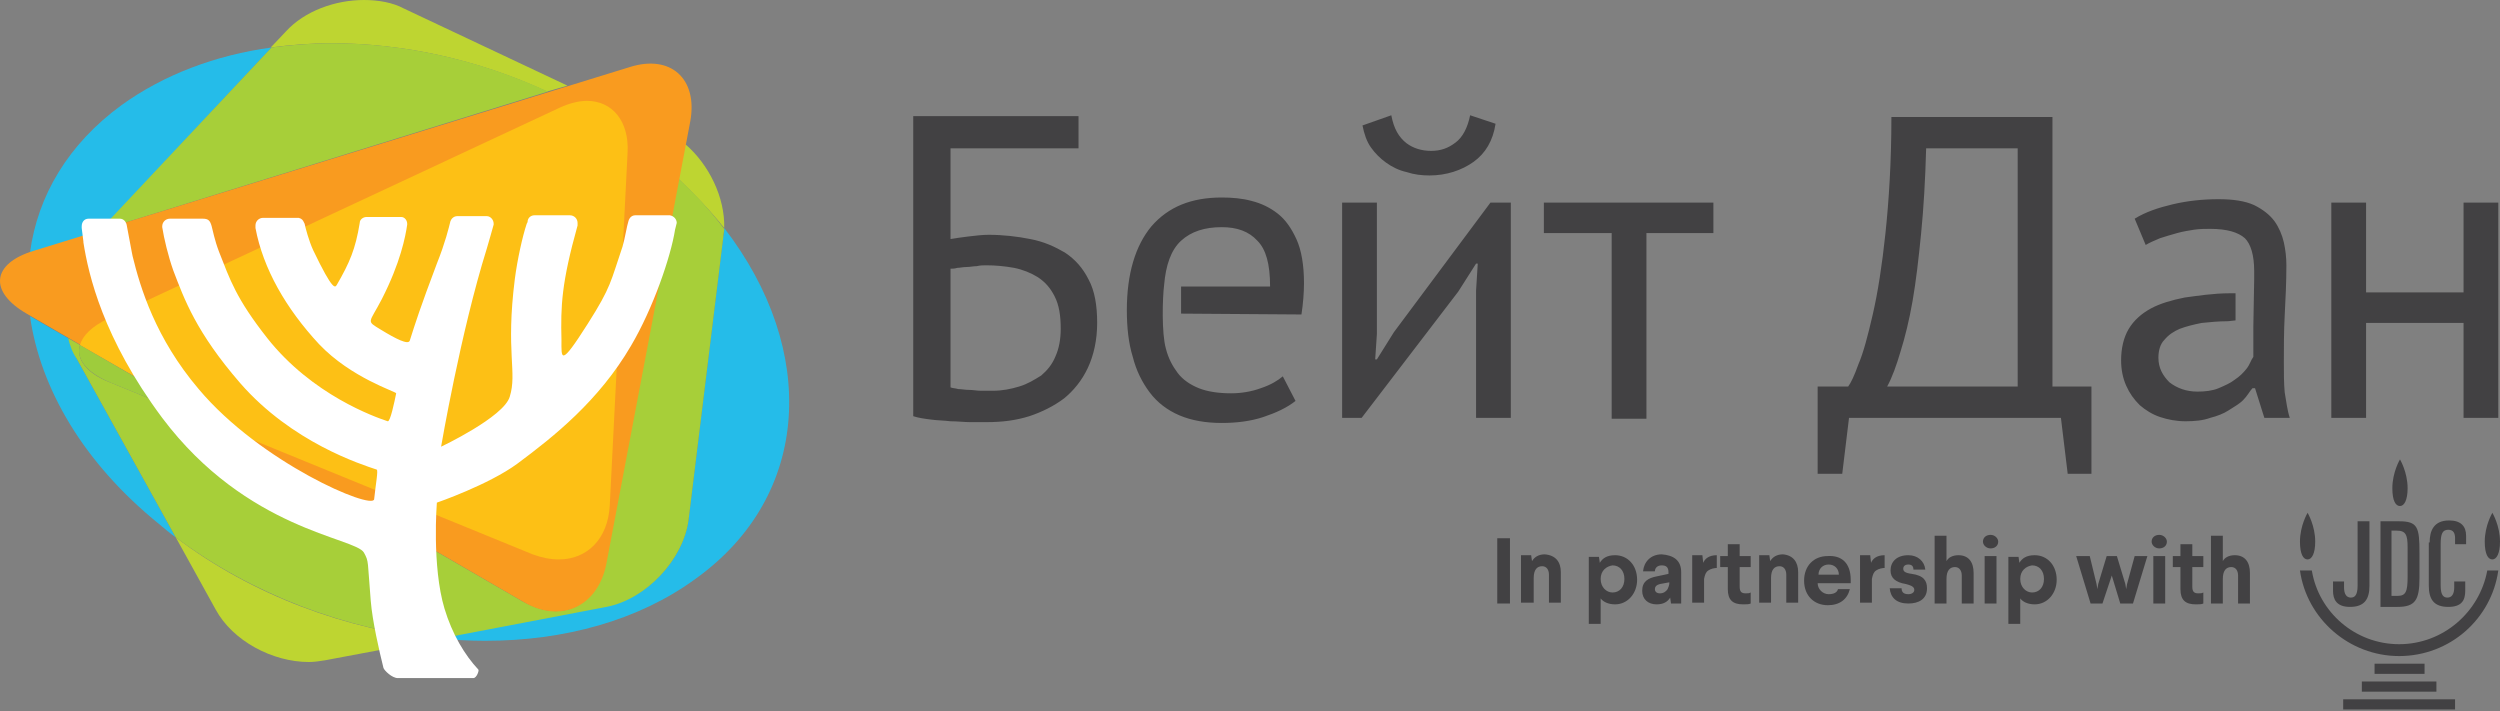 <svg width="246" height="70" viewBox="0 0 246 70" fill="none" xmlns="http://www.w3.org/2000/svg">
<rect x="0" y="0" width="246" height="70" fill="#808080" stroke="none"/>
<path d="M90.029 11.427H106.126V14.596H93.532V23.521C94.032 23.437 94.616 23.354 95.284 23.27C95.951 23.187 96.701 23.104 97.285 23.104C98.703 23.104 100.121 23.27 101.372 23.521C102.707 23.771 103.791 24.271 104.792 24.855C105.793 25.523 106.544 26.357 107.127 27.524C107.711 28.608 107.961 30.026 107.961 31.778C107.961 33.446 107.628 34.947 107.044 36.199C106.46 37.45 105.626 38.45 104.709 39.201C103.708 39.952 102.54 40.536 101.289 40.953C99.954 41.37 98.62 41.537 97.118 41.537C96.618 41.537 96.118 41.537 95.45 41.537C94.867 41.537 94.199 41.453 93.532 41.453C92.865 41.37 92.198 41.37 91.614 41.286C90.946 41.203 90.363 41.12 89.862 40.953V11.427H90.029ZM97.702 38.45C98.62 38.45 99.454 38.284 100.288 38.033C101.122 37.783 101.789 37.366 102.457 36.949C103.04 36.449 103.541 35.865 103.874 35.031C104.208 34.28 104.375 33.363 104.375 32.362C104.375 31.027 104.208 30.026 103.791 29.192C103.374 28.358 102.874 27.774 102.123 27.274C101.456 26.857 100.622 26.523 99.787 26.357C98.87 26.19 97.953 26.106 97.035 26.106C96.785 26.106 96.451 26.106 96.118 26.19C95.784 26.19 95.45 26.273 95.117 26.273C94.783 26.273 94.45 26.357 94.199 26.357C93.949 26.44 93.699 26.44 93.532 26.44V38.117C93.699 38.2 94.032 38.2 94.283 38.284C94.616 38.284 94.95 38.367 95.367 38.367C95.784 38.367 96.118 38.45 96.535 38.45H97.702ZM145.244 28.608L145.411 25.939H145.244L143.493 28.692L133.984 41.12H132.066V19.934H135.486V32.862L135.319 35.364H135.486L137.154 32.696L146.662 19.934H148.664V41.12H145.244V28.608ZM136.904 11.343C137.154 12.678 137.654 13.512 138.405 14.096C139.072 14.596 139.906 14.846 140.824 14.846C141.741 14.846 142.492 14.596 143.243 14.012C143.91 13.512 144.41 12.594 144.661 11.343L147.163 12.177C146.912 13.845 146.162 15.097 144.994 15.931C143.826 16.765 142.325 17.265 140.657 17.265C139.906 17.265 139.156 17.182 138.405 16.931C137.654 16.765 136.987 16.431 136.403 16.014C135.819 15.597 135.319 15.097 134.902 14.513C134.485 13.929 134.235 13.178 134.068 12.344L136.904 11.343ZM168.682 22.937H162.009V41.203H158.589V22.937H151.917V19.934H168.598V22.937H168.682ZM205.881 46.624H203.462L202.795 41.12H181.943L181.276 46.624H178.857V38.033H181.86C182.11 37.7 182.444 37.033 182.861 35.865C183.361 34.697 183.778 33.112 184.279 30.944C184.779 28.775 185.196 26.106 185.53 22.937C185.864 19.767 186.114 15.931 186.114 11.51H201.961V38.033H205.798V46.624H205.881ZM198.541 37.95V14.596H189.533C189.45 17.682 189.283 20.518 189.033 23.02C188.783 25.522 188.533 27.691 188.199 29.609C187.865 31.528 187.448 33.196 187.031 34.53C186.614 35.948 186.197 37.116 185.697 38.033H198.541V37.95ZM242.413 31.778H232.822V41.12H229.402V19.934H232.822V28.775H242.413V19.934H245.833V41.12H242.413V31.778ZM224.815 38.617C224.731 37.7 224.731 36.699 224.731 35.615C224.731 34.197 224.731 32.612 224.815 31.027C224.898 29.443 224.981 27.774 224.981 26.106C224.981 25.356 224.898 24.605 224.731 23.854C224.564 23.104 224.231 22.353 223.814 21.769C223.313 21.102 222.646 20.601 221.812 20.184C220.894 19.767 219.727 19.601 218.309 19.601C216.724 19.601 215.223 19.767 213.805 20.101C212.387 20.435 211.136 20.852 210.052 21.519L211.136 24.105C211.553 23.854 211.97 23.688 212.554 23.437C213.054 23.27 213.638 23.104 214.222 22.937C214.806 22.77 215.39 22.687 215.89 22.603C216.474 22.52 216.974 22.52 217.475 22.52C219.143 22.52 220.227 22.853 220.894 23.437C221.478 24.021 221.812 25.105 221.812 26.69C221.812 26.94 221.812 27.191 221.812 27.441L221.729 32.112V35.114C221.478 35.448 221.395 35.865 221.061 36.282C220.728 36.699 220.394 37.033 219.894 37.366C219.477 37.7 218.893 37.95 218.309 38.2C217.725 38.45 216.974 38.534 216.224 38.534C215.139 38.534 214.222 38.2 213.471 37.617C212.804 36.949 212.387 36.199 212.387 35.198C212.387 34.53 212.554 33.863 212.971 33.446C213.388 32.946 213.888 32.612 214.472 32.362C215.139 32.112 215.807 31.945 216.641 31.778C217.475 31.695 218.309 31.611 219.143 31.611C219.393 31.611 219.81 31.528 219.977 31.528V28.859H219.393C217.808 28.859 216.224 29.109 214.973 29.276C213.721 29.526 212.554 29.86 211.636 30.36C210.719 30.86 209.968 31.528 209.468 32.362C208.967 33.196 208.717 34.28 208.717 35.448C208.717 36.365 208.884 37.199 209.217 37.95C209.551 38.701 209.968 39.285 210.552 39.868C211.136 40.369 211.803 40.786 212.554 41.036C213.304 41.286 214.139 41.453 215.056 41.453C215.973 41.453 216.808 41.37 217.475 41.12C218.142 40.953 218.809 40.703 219.31 40.369C219.81 40.035 220.311 39.785 220.728 39.368C221.145 38.951 221.395 38.45 221.645 38.2H221.895L222.813 41.12H225.315C225.065 40.369 224.981 39.535 224.815 38.617ZM128.063 30.944C128.229 29.86 128.313 28.775 128.313 27.858C128.313 26.106 128.063 24.605 127.562 23.521C127.062 22.436 126.478 21.602 125.727 21.018C124.976 20.435 124.142 20.018 123.142 19.767C122.224 19.517 121.223 19.434 120.222 19.434C117.22 19.434 114.968 20.351 113.299 22.27C111.715 24.188 110.881 26.94 110.881 30.527C110.881 32.195 111.047 33.78 111.465 35.114C111.798 36.449 112.382 37.617 113.133 38.617C113.883 39.618 114.884 40.369 116.052 40.869C117.22 41.37 118.638 41.62 120.222 41.62C121.64 41.62 123.058 41.453 124.309 41.036C125.56 40.619 126.645 40.119 127.479 39.451L126.228 37.033C125.727 37.45 125.06 37.867 124.059 38.2C123.142 38.534 122.141 38.701 121.14 38.701C119.889 38.701 118.804 38.534 117.97 38.2C117.136 37.867 116.386 37.366 115.885 36.699C115.385 36.032 114.968 35.281 114.717 34.28C114.3 32.779 114.384 29.359 114.551 28.025C114.717 26.106 115.218 24.605 116.219 23.688C117.22 22.77 118.554 22.353 120.222 22.353C121.724 22.353 122.891 22.77 123.725 23.688C124.559 24.522 124.976 25.939 124.976 28.192H116.219V30.86L128.063 30.944Z" fill="#424143"/>
<path d="M2.952 31.111C3.953 38.2 8.207 45.54 15.63 51.546C16.214 52.046 16.714 52.463 17.298 52.88L7.539 35.281C7.206 34.697 6.956 33.947 6.705 33.279L2.952 31.111ZM71.262 22.437C71.262 22.687 71.262 22.937 71.179 23.187L67.759 51.045C67.259 55.049 63.672 58.885 59.669 59.636L43.071 62.806C44.656 62.972 46.157 63.056 47.742 63.056C55.498 63.056 62.838 61.054 68.427 56.967C79.853 48.793 80.521 34.447 71.262 22.437ZM26.723 4.671C21.218 5.422 16.13 7.34 11.96 10.343C6.705 14.179 3.703 19.267 2.952 24.855L3.286 24.772L9.791 22.77L26.723 4.671Z" fill="#25BCE9"/>
<path d="M17.298 52.88L21.218 59.97C22.886 63.056 26.806 65.141 30.393 65.141C30.893 65.141 31.477 65.057 31.978 64.974L43.071 62.889C34.146 61.971 24.888 58.635 17.298 52.88ZM67.426 14.179L66.758 17.599C68.427 19.184 69.928 20.768 71.262 22.436C71.346 19.434 69.761 16.181 67.426 14.179ZM35.814 0C32.978 0 29.976 1.084 28.141 3.086L26.64 4.671C28.558 4.421 30.56 4.254 32.562 4.254C39.651 4.254 46.991 5.838 53.83 9.008L55.832 8.424L39.734 0.834C38.65 0.25 37.232 0 35.814 0Z" fill="#BED531"/>
<path d="M66.758 17.599L59.586 55.466C59.002 58.385 57.083 60.137 54.664 60.137C53.664 60.137 52.579 59.803 51.495 59.219L22.219 42.288L10.792 37.617C8.457 36.699 7.456 35.281 7.873 33.947L6.705 33.279C6.872 33.947 7.122 34.697 7.54 35.281L17.298 52.88C24.888 58.552 34.146 61.971 43.071 62.889L59.669 59.719C63.589 58.969 67.259 55.049 67.759 51.129L71.179 23.271C71.179 23.02 71.262 22.77 71.262 22.52C69.928 20.768 68.427 19.1 66.758 17.599ZM32.645 4.254C30.643 4.254 28.642 4.421 26.723 4.671L9.791 22.687L53.914 9.008C47.074 5.839 39.651 4.254 32.645 4.254Z" fill="#A7CF39"/>
<path d="M3.286 24.688C-0.801 25.939 -1.135 28.692 2.618 30.86L51.495 59.219C55.165 61.388 58.835 59.719 59.669 55.466L67.926 11.927C68.677 7.757 66.008 5.338 62.004 6.589L3.286 24.688Z" fill="#F99B1F"/>
<path d="M7.873 33.947C7.456 35.281 8.457 36.616 10.792 37.616L22.219 42.287L7.873 33.947Z" fill="#9ECC3C"/>
<path d="M57.75 9.925C56.916 9.925 55.999 10.175 55.081 10.593L10.626 31.361C9.041 32.111 8.123 33.029 7.873 33.947L22.219 42.204L52.412 54.548C53.33 54.882 54.164 55.048 54.998 55.048C57.75 55.048 59.836 53.047 60.002 49.71L61.754 15.013C61.921 11.927 60.253 9.925 57.75 9.925Z" fill="#FDC015"/>
<path d="M66.591 21.936C66.591 21.602 66.341 21.269 65.924 21.185C65.924 21.185 64.006 21.185 62.505 21.185C62.171 21.185 61.921 21.436 61.837 21.769C61.67 22.27 61.504 23.437 61.254 24.271C60.086 27.691 60.169 28.192 57.834 31.861C55.081 36.199 55.248 35.281 55.248 33.446C55.165 30.11 55.248 27.858 56.833 22.186V21.936C56.833 21.519 56.499 21.185 56.082 21.185H52.746H52.663H52.579C52.245 21.185 51.912 21.436 51.912 21.853L51.828 22.019C51.411 23.27 50.911 25.523 50.661 27.441C49.743 34.697 50.911 36.616 50.16 39.034C49.577 41.036 43.404 43.955 43.404 43.955C43.404 43.955 45.323 32.696 47.908 24.438C48.075 23.854 48.492 22.436 48.576 22.103V22.019C48.576 21.602 48.242 21.269 47.908 21.269C46.907 21.269 45.74 21.269 45.073 21.269H44.989C44.656 21.269 44.405 21.519 44.322 21.769C44.155 22.436 43.821 23.854 42.987 25.939C41.319 30.36 40.902 31.695 40.318 33.529C40.151 33.947 38.984 33.363 37.483 32.445C35.981 31.528 36.315 31.861 37.566 29.443C39.401 25.856 39.901 23.27 40.068 22.103V22.019C40.068 21.686 39.818 21.352 39.484 21.352H36.148H36.065C35.731 21.352 35.397 21.602 35.397 21.936C34.98 24.522 34.397 25.856 33.145 28.025C32.978 28.275 32.812 28.775 30.81 24.605C30.393 23.688 30.059 22.436 29.976 22.019L29.892 21.853C29.809 21.686 29.726 21.519 29.392 21.436H29.225H25.889C25.472 21.436 25.138 21.769 25.138 22.186V22.436C25.889 26.44 28.141 30.36 31.394 33.863C34.563 37.199 38.984 38.534 38.984 38.701C38.817 39.535 38.4 41.537 38.15 41.453C36.899 41.036 30.727 38.868 26.306 33.279C23.22 29.359 22.636 27.524 21.552 24.772C20.634 22.353 21.051 21.519 19.967 21.519H16.714C16.297 21.519 15.963 21.853 15.963 22.27V22.353C16.13 23.437 16.547 25.189 17.048 26.607C18.132 29.443 19.3 32.696 23.637 37.7C28.725 43.538 35.564 45.707 37.066 46.207C37.232 46.291 36.982 47.542 36.815 49.127C36.648 50.211 25.639 45.54 19.55 38.284C15.296 33.279 13.795 28.275 13.044 25.189L12.961 24.772L12.46 22.103C12.377 21.769 12.127 21.519 11.793 21.519H10.375C9.708 21.519 9.208 21.519 8.791 21.519H8.707C8.29 21.519 8.04 21.853 8.04 22.27V22.353V22.436L8.207 23.771V23.854C8.707 27.024 10.125 33.279 15.963 41.12C24.304 52.213 34.98 52.88 35.814 54.381C36.315 55.299 36.148 55.132 36.482 59.136C36.648 61.137 37.316 64.056 37.733 65.725C37.816 65.975 38.567 66.725 39.151 66.725H46.574C46.907 66.725 47.158 65.975 47.074 65.891C45.74 64.474 44.489 62.388 43.738 59.886C42.487 55.716 42.987 49.46 42.987 49.46C42.987 49.46 48.075 47.709 50.911 45.623C54.498 42.955 58.918 39.451 62.088 34.03C64.256 30.36 66.008 25.272 66.425 22.603L66.591 21.936Z" fill="white"/>
<path d="M238.577 65.308H233.656V66.308H238.577V65.308Z" fill="#424143"/>
<path d="M239.744 67.059H232.405V68.06H239.744V67.059Z" fill="#424143"/>
<path d="M241.579 68.811H230.57V69.811H241.579V68.811Z" fill="#424143"/>
<path d="M236.075 63.389C231.737 63.389 228.151 60.22 227.484 56.133H226.316C226.983 60.887 231.154 64.557 236.075 64.557C241.079 64.557 245.166 60.887 245.833 56.133H244.749C243.998 60.22 240.412 63.389 236.075 63.389Z" fill="#424143"/>
<path d="M236.909 48.042C236.909 49.21 236.575 49.794 236.158 49.794C235.741 49.794 235.407 49.294 235.407 48.042C235.407 46.458 236.158 45.206 236.158 45.206C236.158 45.206 236.909 46.458 236.909 48.042Z" fill="#424143"/>
<path d="M227.817 53.297C227.817 54.465 227.484 55.049 227.067 55.049C226.65 55.049 226.316 54.548 226.316 53.297C226.316 51.712 227.067 50.461 227.067 50.461C227.067 50.461 227.817 51.712 227.817 53.297Z" fill="#424143"/>
<path d="M246 53.297C246 54.465 245.666 55.049 245.249 55.049C244.832 55.049 244.499 54.548 244.499 53.297C244.499 51.712 245.249 50.461 245.249 50.461C245.249 50.461 246 51.712 246 53.297Z" fill="#424143"/>
<path d="M235.324 58.635H235.908C236.742 58.635 236.909 58.218 236.909 56.717V53.881C236.909 52.63 236.742 52.213 235.824 52.213H235.324V58.635ZM234.24 51.295H236.075C237.91 51.295 238.076 51.879 238.076 54.381V56.883C238.076 59.052 237.659 59.719 235.908 59.719H234.24V51.295Z" fill="#424143"/>
<path d="M239.077 53.38C239.077 52.213 239.494 51.212 240.996 51.212C242.163 51.212 242.664 51.796 242.664 52.713V53.547H241.579V52.964C241.579 52.463 241.413 52.129 240.912 52.129C240.328 52.129 240.161 52.546 240.161 53.547V57.634C240.161 58.635 240.495 58.802 240.829 58.802C241.246 58.802 241.496 58.468 241.496 57.801V57.217H242.58V58.135C242.58 59.052 242.247 59.719 240.912 59.719C239.494 59.719 238.994 58.969 238.994 57.634V53.38H239.077Z" fill="#424143"/>
<path d="M233.155 51.295H231.988V57.634C231.988 58.635 231.654 58.802 231.32 58.802C230.903 58.802 230.653 58.468 230.653 57.801V57.217H229.569V58.135C229.569 58.969 229.902 59.719 231.237 59.719C232.655 59.719 233.155 58.969 233.155 57.634V56.717V51.295Z" fill="#424143"/>
<path d="M148.581 52.963H147.33V59.386H148.581V52.963Z" fill="#424143"/>
<path d="M153.585 56.3V59.302H152.417V56.55C152.417 56.049 152.167 55.716 151.75 55.716C151.25 55.716 150.916 56.049 150.916 56.883V59.302H149.665V54.632H150.666L150.749 55.215C150.999 54.798 151.416 54.548 152 54.548C153.085 54.632 153.585 55.299 153.585 56.3Z" fill="#424143"/>
<path d="M161.092 57.05C161.092 58.385 160.174 59.469 158.923 59.469C158.256 59.469 157.755 59.219 157.505 58.885V61.388H156.337V54.798H157.338L157.422 55.382C157.672 54.965 158.089 54.632 158.923 54.632C160.174 54.632 161.092 55.633 161.092 57.05ZM157.505 56.967C157.505 57.801 158.089 58.301 158.673 58.301C159.34 58.301 159.841 57.801 159.841 56.967C159.841 56.133 159.34 55.633 158.673 55.633C158.089 55.716 157.505 56.133 157.505 56.967Z" fill="#424143"/>
<path d="M165.429 56.3V59.386H164.428L164.345 58.802C164.094 59.219 163.677 59.469 163.01 59.469C162.176 59.469 161.592 58.969 161.592 58.135C161.592 57.217 162.176 56.883 163.01 56.717L164.178 56.467V56.3C164.178 55.799 163.928 55.632 163.51 55.632C163.093 55.632 162.843 55.883 162.843 56.216H161.676C161.759 55.299 162.426 54.548 163.51 54.548C164.678 54.632 165.429 55.132 165.429 56.3ZM163.344 57.467C163.01 57.551 162.843 57.718 162.843 57.968C162.843 58.218 163.01 58.385 163.344 58.385C163.677 58.385 163.927 58.218 164.094 57.968C164.178 57.801 164.261 57.551 164.261 57.384V57.3L163.344 57.467Z" fill="#424143"/>
<path d="M169.015 55.883C168.682 55.883 168.348 55.966 168.098 56.133C167.848 56.3 167.764 56.55 167.681 56.967V59.302H166.513V54.632H167.514L167.597 55.382C167.764 54.965 168.181 54.632 168.932 54.632V55.883H169.015Z" fill="#424143"/>
<path d="M171.184 54.715H172.268V55.799H171.184V57.718C171.184 58.218 171.351 58.385 171.768 58.385C172.018 58.385 172.101 58.385 172.268 58.301V59.386C172.101 59.469 171.851 59.469 171.518 59.469C170.517 59.469 170.016 59.052 170.016 57.968V55.799H169.266V54.715H170.016V53.547H171.184V54.715Z" fill="#424143"/>
<path d="M176.939 56.3V59.302H175.771V56.55C175.771 56.049 175.521 55.716 175.104 55.716C174.604 55.716 174.27 56.049 174.27 56.883V59.302H173.102V54.632H174.103L174.187 55.215C174.437 54.798 174.854 54.548 175.438 54.548C176.439 54.632 176.939 55.299 176.939 56.3Z" fill="#424143"/>
<path d="M182.11 57.05V57.384H178.857C178.857 57.968 179.358 58.468 179.942 58.468C180.442 58.468 180.776 58.301 180.859 57.968H182.027C181.777 58.969 181.026 59.553 179.858 59.553C178.524 59.553 177.523 58.635 177.523 57.134C177.523 55.716 178.44 54.715 179.858 54.715C181.193 54.632 182.11 55.382 182.11 57.05ZM178.941 56.55H180.943C180.943 55.966 180.526 55.549 179.942 55.549C179.358 55.549 178.941 55.966 178.941 56.55Z" fill="#424143"/>
<path d="M185.53 55.883C185.196 55.883 184.863 55.966 184.612 56.133C184.362 56.3 184.279 56.55 184.195 56.967V59.302H183.028V54.632H184.029L184.112 55.382C184.279 54.965 184.696 54.632 185.447 54.632V55.883H185.53Z" fill="#424143"/>
<path d="M189.45 56.05H188.282C188.282 55.716 188.116 55.549 187.782 55.549C187.448 55.549 187.281 55.716 187.281 55.966C187.281 56.216 187.448 56.383 188.116 56.467C189.283 56.633 189.617 57.134 189.617 57.885C189.617 58.969 188.783 59.386 187.782 59.386C186.614 59.386 186.03 58.802 185.947 57.885H187.115C187.115 58.301 187.365 58.468 187.782 58.468C188.116 58.468 188.366 58.301 188.366 58.051C188.366 57.801 188.199 57.634 187.532 57.467C186.531 57.301 186.03 56.884 186.03 56.133C186.03 55.299 186.614 54.632 187.782 54.632C188.699 54.632 189.367 55.215 189.45 56.05Z" fill="#424143"/>
<path d="M191.535 55.216C191.702 54.882 192.119 54.632 192.703 54.632C193.704 54.632 194.204 55.299 194.204 56.383V59.386H193.037V56.633C193.037 56.133 192.786 55.799 192.369 55.799C191.869 55.799 191.535 56.133 191.535 56.967V59.386H190.367V52.713H191.535V55.216Z" fill="#424143"/>
<path d="M196.623 53.297C196.623 53.714 196.289 53.964 195.872 53.964C195.455 53.964 195.122 53.631 195.122 53.297C195.122 52.88 195.455 52.63 195.872 52.63C196.289 52.63 196.623 52.964 196.623 53.297ZM196.456 59.386H195.289V54.715H196.456V59.386Z" fill="#424143"/>
<path d="M202.378 57.05C202.378 58.385 201.461 59.469 200.21 59.469C199.542 59.469 199.042 59.219 198.792 58.885V61.388H197.624V54.798H198.625L198.708 55.382C198.958 54.965 199.375 54.632 200.21 54.632C201.461 54.632 202.378 55.633 202.378 57.05ZM198.792 56.967C198.792 57.801 199.375 58.301 199.959 58.301C200.627 58.301 201.127 57.801 201.127 56.967C201.127 56.133 200.627 55.633 199.959 55.633C199.375 55.716 198.792 56.133 198.792 56.967Z" fill="#424143"/>
<path d="M209.885 59.386H208.634L207.8 56.633L206.882 59.386H205.714L204.296 54.715H205.631L206.298 57.468L206.382 57.968L206.465 57.468L207.299 54.715H208.3L209.134 57.468L209.217 57.968L209.301 57.468L210.052 54.715H211.303L209.885 59.386Z" fill="#424143"/>
<path d="M213.221 53.297C213.221 53.714 212.887 53.964 212.47 53.964C212.053 53.964 211.72 53.631 211.72 53.297C211.72 52.88 212.053 52.63 212.47 52.63C212.887 52.63 213.221 52.964 213.221 53.297ZM213.054 59.386H211.887V54.715H213.054V59.386Z" fill="#424143"/>
<path d="M215.723 54.715H216.808V55.799H215.723V57.718C215.723 58.218 215.89 58.385 216.307 58.385C216.557 58.385 216.641 58.385 216.808 58.301V59.386C216.641 59.469 216.391 59.469 216.057 59.469C215.056 59.469 214.556 59.052 214.556 57.968V55.799H213.805V54.715H214.556V53.547H215.723V54.715Z" fill="#424143"/>
<path d="M218.726 55.216C218.893 54.882 219.31 54.632 219.894 54.632C220.894 54.632 221.395 55.299 221.395 56.383V59.386H220.227V56.633C220.227 56.133 219.977 55.799 219.56 55.799C219.06 55.799 218.726 56.133 218.726 56.967V59.386H217.558V52.713H218.726V55.216Z" fill="#424143"/>
</svg>
